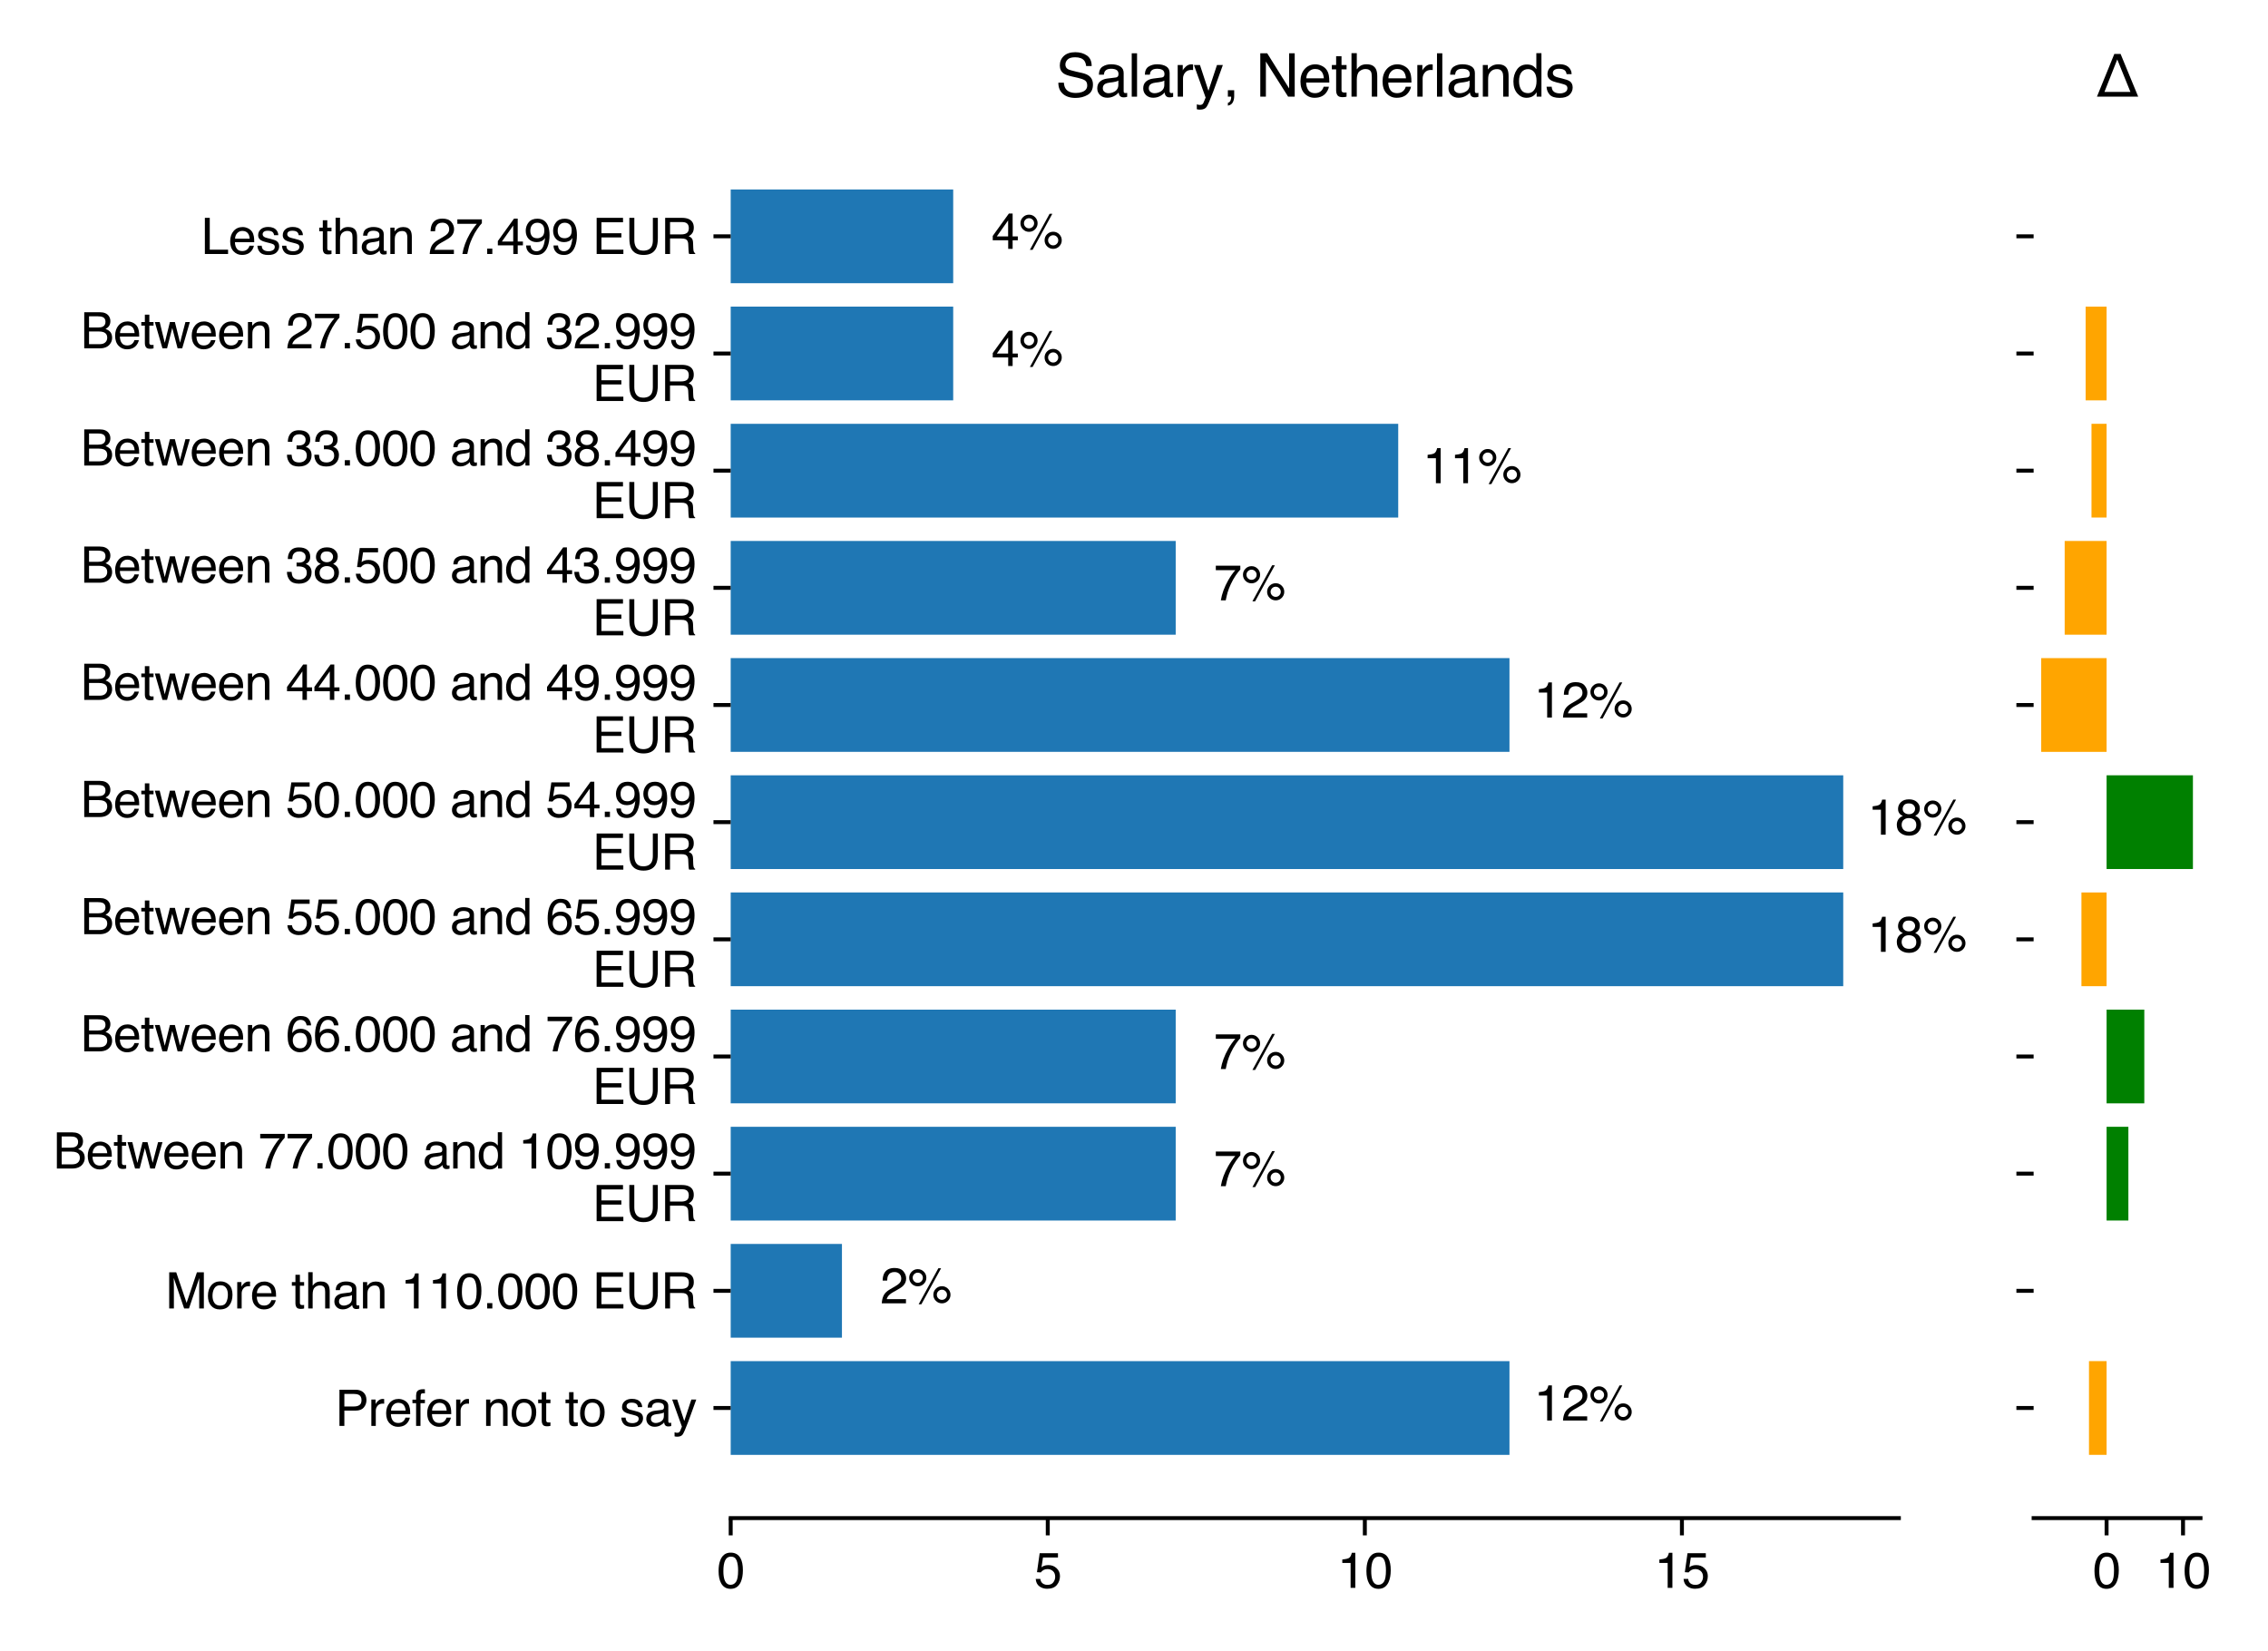 <?xml version="1.0" encoding="utf-8" standalone="no"?>
<!DOCTYPE svg PUBLIC "-//W3C//DTD SVG 1.1//EN"
  "http://www.w3.org/Graphics/SVG/1.1/DTD/svg11.dtd">
<svg xmlns:xlink="http://www.w3.org/1999/xlink" width="460.8pt" height="335.52pt" viewBox="0 0 460.8 335.52" xmlns="http://www.w3.org/2000/svg" version="1.1">
 <defs>
  <style type="text/css">*{stroke-linejoin: round; stroke-linecap: butt}</style>
 </defs>
 <g id="figure_1">
  <g id="patch_1">
   <path d="M 0 335.52 
L 460.8 335.52 
L 460.8 0 
L 0 0 
z
" style="fill: #ffffff"/>
  </g>
  <g id="axes_1">
   <g id="patch_2">
    <path d="M 148.458 308.462 
L 385.801 308.462 
L 385.801 25.642 
L 148.458 25.642 
z
" style="fill: #ffffff"/>
   </g>
   <g id="patch_3">
    <path d="M 148.458 295.607 
L 306.687 295.607 
L 306.687 276.562 
L 148.458 276.562 
z
" clip-path="url(#p38e2bfb3a6)" style="fill: #1f77b4"/>
   </g>
   <g id="patch_4">
    <path d="M 148.458 271.8 
L 171.062 271.8 
L 171.062 252.755 
L 148.458 252.755 
z
" clip-path="url(#p38e2bfb3a6)" style="fill: #1f77b4"/>
   </g>
   <g id="patch_5">
    <path d="M 148.458 247.994 
L 238.874 247.994 
L 238.874 228.949 
L 148.458 228.949 
z
" clip-path="url(#p38e2bfb3a6)" style="fill: #1f77b4"/>
   </g>
   <g id="patch_6">
    <path d="M 148.458 224.188 
L 238.874 224.188 
L 238.874 205.143 
L 148.458 205.143 
z
" clip-path="url(#p38e2bfb3a6)" style="fill: #1f77b4"/>
   </g>
   <g id="patch_7">
    <path d="M 148.458 200.381 
L 374.499 200.381 
L 374.499 181.336 
L 148.458 181.336 
z
" clip-path="url(#p38e2bfb3a6)" style="fill: #1f77b4"/>
   </g>
   <g id="patch_8">
    <path d="M 148.458 176.575 
L 374.499 176.575 
L 374.499 157.53 
L 148.458 157.53 
z
" clip-path="url(#p38e2bfb3a6)" style="fill: #1f77b4"/>
   </g>
   <g id="patch_9">
    <path d="M 148.458 152.769 
L 306.687 152.769 
L 306.687 133.723 
L 148.458 133.723 
z
" clip-path="url(#p38e2bfb3a6)" style="fill: #1f77b4"/>
   </g>
   <g id="patch_10">
    <path d="M 148.458 128.962 
L 238.874 128.962 
L 238.874 109.917 
L 148.458 109.917 
z
" clip-path="url(#p38e2bfb3a6)" style="fill: #1f77b4"/>
   </g>
   <g id="patch_11">
    <path d="M 148.458 105.156 
L 284.083 105.156 
L 284.083 86.111 
L 148.458 86.111 
z
" clip-path="url(#p38e2bfb3a6)" style="fill: #1f77b4"/>
   </g>
   <g id="patch_12">
    <path d="M 148.458 81.349 
L 193.666 81.349 
L 193.666 62.304 
L 148.458 62.304 
z
" clip-path="url(#p38e2bfb3a6)" style="fill: #1f77b4"/>
   </g>
   <g id="patch_13">
    <path d="M 148.458 57.543 
L 193.666 57.543 
L 193.666 38.498 
L 148.458 38.498 
z
" clip-path="url(#p38e2bfb3a6)" style="fill: #1f77b4"/>
   </g>
   <g id="matplotlib.axis_1">
    <g id="xtick_1">
     <g id="line2d_1">
      <defs>
       <path id="m4c99cd72f3" d="M 0 0 
L 0 3.5 
" style="stroke: #000000; stroke-width: 0.8"/>
      </defs>
      <g>
       <use xlink:href="#m4c99cd72f3" x="148.458" y="308.462" style="stroke: #000000; stroke-width: 0.8"/>
      </g>
     </g>
     <g id="text_1">
      <!-- 0 -->
      <g transform="translate(145.677 322.636)scale(0.1 -0.1)">
       <defs>
        <path id="Helvetica-30" d="M 1731 4475 
Q 2600 4475 2988 3759 
Q 3288 3206 3288 2244 
Q 3288 1331 3016 734 
Q 2622 -122 1728 -122 
Q 922 -122 528 578 
Q 200 1163 200 2147 
Q 200 2909 397 3456 
Q 766 4475 1731 4475 
z
M 1725 391 
Q 2163 391 2422 778 
Q 2681 1166 2681 2222 
Q 2681 2984 2493 3476 
Q 2306 3969 1766 3969 
Q 1269 3969 1039 3501 
Q 809 3034 809 2125 
Q 809 1441 956 1025 
Q 1181 391 1725 391 
z
" transform="scale(0.016)"/>
       </defs>
       <use xlink:href="#Helvetica-30"/>
      </g>
     </g>
    </g>
    <g id="xtick_2">
     <g id="line2d_2">
      <g>
       <use xlink:href="#m4c99cd72f3" x="212.88" y="308.462" style="stroke: #000000; stroke-width: 0.8"/>
      </g>
     </g>
     <g id="text_2">
      <!-- 5 -->
      <g transform="translate(210.099 322.636)scale(0.1 -0.1)">
       <defs>
        <path id="Helvetica-35" d="M 791 1141 
Q 847 659 1238 475 
Q 1438 381 1700 381 
Q 2200 381 2440 700 
Q 2681 1019 2681 1406 
Q 2681 1875 2395 2131 
Q 2109 2388 1709 2388 
Q 1419 2388 1211 2275 
Q 1003 2163 856 1963 
L 369 1991 
L 709 4400 
L 3034 4400 
L 3034 3856 
L 1131 3856 
L 941 2613 
Q 1097 2731 1238 2791 
Q 1488 2894 1816 2894 
Q 2431 2894 2859 2497 
Q 3288 2100 3288 1491 
Q 3288 856 2895 371 
Q 2503 -113 1644 -113 
Q 1097 -113 676 195 
Q 256 503 206 1141 
L 791 1141 
z
" transform="scale(0.016)"/>
       </defs>
       <use xlink:href="#Helvetica-35"/>
      </g>
     </g>
    </g>
    <g id="xtick_3">
     <g id="line2d_3">
      <g>
       <use xlink:href="#m4c99cd72f3" x="277.301" y="308.462" style="stroke: #000000; stroke-width: 0.8"/>
      </g>
     </g>
     <g id="text_3">
      <!-- 10 -->
      <g transform="translate(271.74 322.636)scale(0.1 -0.1)">
       <defs>
        <path id="Helvetica-31" d="M 613 3169 
L 613 3600 
Q 1222 3659 1462 3798 
Q 1703 3938 1822 4456 
L 2266 4456 
L 2266 0 
L 1666 0 
L 1666 3169 
L 613 3169 
z
" transform="scale(0.016)"/>
       </defs>
       <use xlink:href="#Helvetica-31"/>
       <use xlink:href="#Helvetica-30" x="55.615"/>
      </g>
     </g>
    </g>
    <g id="xtick_4">
     <g id="line2d_4">
      <g>
       <use xlink:href="#m4c99cd72f3" x="341.723" y="308.462" style="stroke: #000000; stroke-width: 0.8"/>
      </g>
     </g>
     <g id="text_4">
      <!-- 15 -->
      <g transform="translate(336.162 322.636)scale(0.1 -0.1)">
       <use xlink:href="#Helvetica-31"/>
       <use xlink:href="#Helvetica-35" x="55.615"/>
      </g>
     </g>
    </g>
   </g>
   <g id="matplotlib.axis_2">
    <g id="ytick_1">
     <g id="line2d_5">
      <defs>
       <path id="m8e343aef83" d="M 0 0 
L -3.5 0 
" style="stroke: #000000; stroke-width: 0.8"/>
      </defs>
      <g>
       <use xlink:href="#m8e343aef83" x="148.458" y="286.084" style="stroke: #000000; stroke-width: 0.8"/>
      </g>
     </g>
     <g id="text_5">
      <!-- Prefer not to say -->
      <g transform="translate(68.094 289.722)scale(0.1 -0.1)">
       <defs>
        <path id="Helvetica-50" d="M 547 4591 
L 2613 4591 
Q 3225 4591 3600 4245 
Q 3975 3900 3975 3275 
Q 3975 2738 3640 2339 
Q 3306 1941 2613 1941 
L 1169 1941 
L 1169 0 
L 547 0 
L 547 4591 
z
M 3347 3272 
Q 3347 3778 2972 3959 
Q 2766 4056 2406 4056 
L 1169 4056 
L 1169 2466 
L 2406 2466 
Q 2825 2466 3086 2644 
Q 3347 2822 3347 3272 
z
" transform="scale(0.016)"/>
        <path id="Helvetica-72" d="M 428 3347 
L 963 3347 
L 963 2769 
Q 1028 2938 1284 3180 
Q 1541 3422 1875 3422 
Q 1891 3422 1928 3419 
Q 1966 3416 2056 3406 
L 2056 2813 
Q 2006 2822 1964 2825 
Q 1922 2828 1872 2828 
Q 1447 2828 1219 2554 
Q 991 2281 991 1925 
L 991 0 
L 428 0 
L 428 3347 
z
" transform="scale(0.016)"/>
        <path id="Helvetica-65" d="M 1806 3422 
Q 2163 3422 2497 3255 
Q 2831 3088 3006 2822 
Q 3175 2569 3231 2231 
Q 3281 2000 3281 1494 
L 828 1494 
Q 844 984 1069 676 
Q 1294 369 1766 369 
Q 2206 369 2469 659 
Q 2619 828 2681 1050 
L 3234 1050 
Q 3213 866 3089 639 
Q 2966 413 2813 269 
Q 2556 19 2178 -69 
Q 1975 -119 1719 -119 
Q 1094 -119 659 336 
Q 225 791 225 1609 
Q 225 2416 662 2919 
Q 1100 3422 1806 3422 
z
M 2703 1941 
Q 2669 2306 2544 2525 
Q 2313 2931 1772 2931 
Q 1384 2931 1121 2651 
Q 859 2372 844 1941 
L 2703 1941 
z
M 1753 3428 
L 1753 3428 
z
" transform="scale(0.016)"/>
        <path id="Helvetica-66" d="M 553 3856 
Q 566 4206 675 4369 
Q 872 4656 1434 4656 
Q 1488 4656 1544 4653 
Q 1600 4650 1672 4644 
L 1672 4131 
Q 1584 4138 1545 4139 
Q 1506 4141 1472 4141 
Q 1216 4141 1166 4008 
Q 1116 3875 1116 3331 
L 1672 3331 
L 1672 2888 
L 1109 2888 
L 1109 0 
L 553 0 
L 553 2888 
L 88 2888 
L 88 3331 
L 553 3331 
L 553 3856 
z
" transform="scale(0.016)"/>
        <path id="Helvetica-20" transform="scale(0.016)"/>
        <path id="Helvetica-6e" d="M 413 3347 
L 947 3347 
L 947 2872 
Q 1184 3166 1450 3294 
Q 1716 3422 2041 3422 
Q 2753 3422 3003 2925 
Q 3141 2653 3141 2147 
L 3141 0 
L 2569 0 
L 2569 2109 
Q 2569 2416 2478 2603 
Q 2328 2916 1934 2916 
Q 1734 2916 1606 2875 
Q 1375 2806 1200 2600 
Q 1059 2434 1017 2257 
Q 975 2081 975 1753 
L 975 0 
L 413 0 
L 413 3347 
z
M 1734 3428 
L 1734 3428 
z
" transform="scale(0.016)"/>
        <path id="Helvetica-6f" d="M 1741 363 
Q 2300 363 2508 786 
Q 2716 1209 2716 1728 
Q 2716 2197 2566 2491 
Q 2328 2953 1747 2953 
Q 1231 2953 997 2559 
Q 763 2166 763 1609 
Q 763 1075 997 719 
Q 1231 363 1741 363 
z
M 1763 3444 
Q 2409 3444 2856 3012 
Q 3303 2581 3303 1744 
Q 3303 934 2909 406 
Q 2516 -122 1688 -122 
Q 997 -122 590 345 
Q 184 813 184 1600 
Q 184 2444 612 2944 
Q 1041 3444 1763 3444 
z
M 1744 3428 
L 1744 3428 
z
" transform="scale(0.016)"/>
        <path id="Helvetica-74" d="M 525 4281 
L 1094 4281 
L 1094 3347 
L 1628 3347 
L 1628 2888 
L 1094 2888 
L 1094 703 
Q 1094 528 1213 469 
Q 1278 434 1431 434 
Q 1472 434 1519 436 
Q 1566 438 1628 444 
L 1628 0 
Q 1531 -28 1426 -40 
Q 1322 -53 1200 -53 
Q 806 -53 665 148 
Q 525 350 525 672 
L 525 2888 
L 72 2888 
L 72 3347 
L 525 3347 
L 525 4281 
z
" transform="scale(0.016)"/>
        <path id="Helvetica-73" d="M 747 1050 
Q 772 769 888 619 
Q 1100 347 1625 347 
Q 1938 347 2175 483 
Q 2413 619 2413 903 
Q 2413 1119 2222 1231 
Q 2100 1300 1741 1391 
L 1294 1503 
Q 866 1609 663 1741 
Q 300 1969 300 2372 
Q 300 2847 642 3140 
Q 984 3434 1563 3434 
Q 2319 3434 2653 2991 
Q 2863 2709 2856 2384 
L 2325 2384 
Q 2309 2575 2191 2731 
Q 1997 2953 1519 2953 
Q 1200 2953 1036 2831 
Q 872 2709 872 2509 
Q 872 2291 1088 2159 
Q 1213 2081 1456 2022 
L 1828 1931 
Q 2434 1784 2641 1647 
Q 2969 1431 2969 969 
Q 2969 522 2630 197 
Q 2291 -128 1597 -128 
Q 850 -128 539 211 
Q 228 550 206 1050 
L 747 1050 
z
M 1578 3428 
L 1578 3428 
z
" transform="scale(0.016)"/>
        <path id="Helvetica-61" d="M 844 891 
Q 844 647 1022 506 
Q 1200 366 1444 366 
Q 1741 366 2019 503 
Q 2488 731 2488 1250 
L 2488 1703 
Q 2384 1638 2221 1594 
Q 2059 1550 1903 1531 
L 1563 1488 
Q 1256 1447 1103 1359 
Q 844 1213 844 891 
z
M 2206 2028 
Q 2400 2053 2466 2191 
Q 2503 2266 2503 2406 
Q 2503 2694 2298 2823 
Q 2094 2953 1713 2953 
Q 1272 2953 1088 2716 
Q 984 2584 953 2325 
L 428 2325 
Q 444 2944 830 3186 
Q 1216 3428 1725 3428 
Q 2316 3428 2684 3203 
Q 3050 2978 3050 2503 
L 3050 575 
Q 3050 488 3086 434 
Q 3122 381 3238 381 
Q 3275 381 3322 386 
Q 3369 391 3422 400 
L 3422 -16 
Q 3291 -53 3222 -62 
Q 3153 -72 3034 -72 
Q 2744 -72 2613 134 
Q 2544 244 2516 444 
Q 2344 219 2022 53 
Q 1700 -113 1313 -113 
Q 847 -113 551 170 
Q 256 453 256 878 
Q 256 1344 547 1600 
Q 838 1856 1309 1916 
L 2206 2028 
z
M 1741 3428 
L 1741 3428 
z
" transform="scale(0.016)"/>
        <path id="Helvetica-79" d="M 2503 3347 
L 3125 3347 
Q 3006 3025 2597 1878 
Q 2291 1016 2084 472 
Q 1597 -809 1397 -1090 
Q 1197 -1372 709 -1372 
Q 591 -1372 527 -1362 
Q 463 -1353 369 -1328 
L 369 -816 
Q 516 -856 581 -865 
Q 647 -875 697 -875 
Q 853 -875 926 -823 
Q 1000 -772 1050 -697 
Q 1066 -672 1162 -440 
Q 1259 -209 1303 -97 
L 66 3347 
L 703 3347 
L 1600 622 
L 2503 3347 
z
M 1597 3428 
L 1597 3428 
z
" transform="scale(0.016)"/>
       </defs>
       <use xlink:href="#Helvetica-50"/>
       <use xlink:href="#Helvetica-72" x="66.699"/>
       <use xlink:href="#Helvetica-65" x="100"/>
       <use xlink:href="#Helvetica-66" x="155.615"/>
       <use xlink:href="#Helvetica-65" x="183.398"/>
       <use xlink:href="#Helvetica-72" x="239.014"/>
       <use xlink:href="#Helvetica-20" x="272.314"/>
       <use xlink:href="#Helvetica-6e" x="300.098"/>
       <use xlink:href="#Helvetica-6f" x="355.713"/>
       <use xlink:href="#Helvetica-74" x="411.328"/>
       <use xlink:href="#Helvetica-20" x="439.111"/>
       <use xlink:href="#Helvetica-74" x="466.895"/>
       <use xlink:href="#Helvetica-6f" x="494.678"/>
       <use xlink:href="#Helvetica-20" x="550.293"/>
       <use xlink:href="#Helvetica-73" x="578.076"/>
       <use xlink:href="#Helvetica-61" x="628.076"/>
       <use xlink:href="#Helvetica-79" x="683.691"/>
      </g>
     </g>
    </g>
    <g id="ytick_2">
     <g id="line2d_6">
      <g>
       <use xlink:href="#m8e343aef83" x="148.458" y="262.278" style="stroke: #000000; stroke-width: 0.8"/>
      </g>
     </g>
     <g id="text_6">
      <!-- More than 110.000 EUR -->
      <g transform="translate(33.623 265.865)scale(0.1 -0.1)">
       <defs>
        <path id="Helvetica-4d" d="M 472 4591 
L 1363 4591 
L 2681 709 
L 3991 4591 
L 4872 4591 
L 4872 0 
L 4281 0 
L 4281 2709 
Q 4281 2850 4287 3175 
Q 4294 3500 4294 3872 
L 2984 0 
L 2369 0 
L 1050 3872 
L 1050 3731 
Q 1050 3563 1058 3217 
Q 1066 2872 1066 2709 
L 1066 0 
L 472 0 
L 472 4591 
z
" transform="scale(0.016)"/>
        <path id="Helvetica-68" d="M 413 4606 
L 975 4606 
L 975 2894 
Q 1175 3147 1334 3250 
Q 1606 3428 2013 3428 
Q 2741 3428 3000 2919 
Q 3141 2641 3141 2147 
L 3141 0 
L 2563 0 
L 2563 2109 
Q 2563 2478 2469 2650 
Q 2316 2925 1894 2925 
Q 1544 2925 1259 2684 
Q 975 2444 975 1775 
L 975 0 
L 413 0 
L 413 4606 
z
" transform="scale(0.016)"/>
        <path id="Helvetica-2e" d="M 547 681 
L 1200 681 
L 1200 0 
L 547 0 
L 547 681 
z
" transform="scale(0.016)"/>
        <path id="Helvetica-45" d="M 547 4591 
L 3894 4591 
L 3894 4028 
L 1153 4028 
L 1153 2634 
L 3688 2634 
L 3688 2103 
L 1153 2103 
L 1153 547 
L 3941 547 
L 3941 0 
L 547 0 
L 547 4591 
z
M 2244 4591 
L 2244 4591 
z
" transform="scale(0.016)"/>
        <path id="Helvetica-55" d="M 1163 4591 
L 1163 1753 
Q 1163 1253 1350 922 
Q 1628 422 2288 422 
Q 3078 422 3363 963 
Q 3516 1256 3516 1753 
L 3516 4591 
L 4147 4591 
L 4147 2013 
Q 4147 1166 3919 709 
Q 3500 -122 2338 -122 
Q 1175 -122 759 709 
Q 531 1166 531 2013 
L 531 4591 
L 1163 4591 
z
M 2341 4591 
L 2341 4591 
z
" transform="scale(0.016)"/>
        <path id="Helvetica-52" d="M 2622 2488 
Q 3059 2488 3314 2663 
Q 3569 2838 3569 3294 
Q 3569 3784 3213 3963 
Q 3022 4056 2703 4056 
L 1184 4056 
L 1184 2488 
L 2622 2488 
z
M 563 4591 
L 2688 4591 
Q 3213 4591 3553 4438 
Q 4200 4144 4200 3353 
Q 4200 2941 4029 2678 
Q 3859 2416 3553 2256 
Q 3822 2147 3958 1969 
Q 4094 1791 4109 1391 
L 4131 775 
Q 4141 513 4175 384 
Q 4231 166 4375 103 
L 4375 0 
L 3613 0 
Q 3581 59 3562 153 
Q 3544 247 3531 516 
L 3494 1281 
Q 3472 1731 3159 1884 
Q 2981 1969 2600 1969 
L 1184 1969 
L 1184 0 
L 563 0 
L 563 4591 
z
" transform="scale(0.016)"/>
       </defs>
       <use xlink:href="#Helvetica-4d"/>
       <use xlink:href="#Helvetica-6f" x="83.301"/>
       <use xlink:href="#Helvetica-72" x="138.916"/>
       <use xlink:href="#Helvetica-65" x="172.217"/>
       <use xlink:href="#Helvetica-20" x="227.832"/>
       <use xlink:href="#Helvetica-74" x="255.615"/>
       <use xlink:href="#Helvetica-68" x="283.398"/>
       <use xlink:href="#Helvetica-61" x="339.014"/>
       <use xlink:href="#Helvetica-6e" x="394.629"/>
       <use xlink:href="#Helvetica-20" x="450.244"/>
       <use xlink:href="#Helvetica-31" x="478.027"/>
       <use xlink:href="#Helvetica-31" x="533.643"/>
       <use xlink:href="#Helvetica-30" x="589.258"/>
       <use xlink:href="#Helvetica-2e" x="644.873"/>
       <use xlink:href="#Helvetica-30" x="672.656"/>
       <use xlink:href="#Helvetica-30" x="728.271"/>
       <use xlink:href="#Helvetica-30" x="783.887"/>
       <use xlink:href="#Helvetica-20" x="839.502"/>
       <use xlink:href="#Helvetica-45" x="867.285"/>
       <use xlink:href="#Helvetica-55" x="933.984"/>
       <use xlink:href="#Helvetica-52" x="1006.201"/>
      </g>
     </g>
    </g>
    <g id="ytick_3">
     <g id="line2d_7">
      <g>
       <use xlink:href="#m8e343aef83" x="148.458" y="238.471" style="stroke: #000000; stroke-width: 0.8"/>
      </g>
     </g>
     <g id="text_7">
      <!-- Between 77.000 and 109.999 -->
      <g transform="translate(10.8 237.429)scale(0.1 -0.1)">
       <defs>
        <path id="Helvetica-42" d="M 2213 2650 
Q 2606 2650 2825 2759 
Q 3169 2931 3169 3378 
Q 3169 3828 2803 3984 
Q 2597 4072 2191 4072 
L 1081 4072 
L 1081 2650 
L 2213 2650 
z
M 2422 531 
Q 2994 531 3238 863 
Q 3391 1072 3391 1369 
Q 3391 1869 2944 2050 
Q 2706 2147 2316 2147 
L 1081 2147 
L 1081 531 
L 2422 531 
z
M 472 4591 
L 2444 4591 
Q 3250 4591 3591 4109 
Q 3791 3825 3791 3453 
Q 3791 3019 3544 2741 
Q 3416 2594 3175 2472 
Q 3528 2338 3703 2169 
Q 4013 1869 4013 1341 
Q 4013 897 3734 538 
Q 3319 0 2413 0 
L 472 0 
L 472 4591 
z
" transform="scale(0.016)"/>
        <path id="Helvetica-77" d="M 672 3347 
L 1316 709 
L 1969 3347 
L 2600 3347 
L 3256 725 
L 3941 3347 
L 4503 3347 
L 3531 0 
L 2947 0 
L 2266 2591 
L 1606 0 
L 1022 0 
L 56 3347 
L 672 3347 
z
" transform="scale(0.016)"/>
        <path id="Helvetica-37" d="M 3347 4400 
L 3347 3909 
Q 3131 3700 2773 3181 
Q 2416 2663 2141 2063 
Q 1869 1478 1728 997 
Q 1638 688 1494 0 
L 872 0 
Q 1084 1281 1809 2550 
Q 2238 3294 2709 3834 
L 234 3834 
L 234 4400 
L 3347 4400 
z
" transform="scale(0.016)"/>
        <path id="Helvetica-64" d="M 769 1634 
Q 769 1097 997 734 
Q 1225 372 1728 372 
Q 2119 372 2370 708 
Q 2622 1044 2622 1672 
Q 2622 2306 2362 2611 
Q 2103 2916 1722 2916 
Q 1297 2916 1033 2591 
Q 769 2266 769 1634 
z
M 1616 3406 
Q 2000 3406 2259 3244 
Q 2409 3150 2600 2916 
L 2600 4606 
L 3141 4606 
L 3141 0 
L 2634 0 
L 2634 466 
Q 2438 156 2169 18 
Q 1900 -119 1553 -119 
Q 994 -119 584 351 
Q 175 822 175 1603 
Q 175 2334 548 2870 
Q 922 3406 1616 3406 
z
" transform="scale(0.016)"/>
        <path id="Helvetica-39" d="M 850 1081 
Q 875 616 1209 438 
Q 1381 344 1597 344 
Q 2000 344 2284 680 
Q 2569 1016 2688 2044 
Q 2500 1747 2223 1626 
Q 1947 1506 1628 1506 
Q 981 1506 604 1909 
Q 228 2313 228 2947 
Q 228 3556 600 4018 
Q 972 4481 1697 4481 
Q 2675 4481 3047 3600 
Q 3253 3116 3253 2388 
Q 3253 1566 3006 931 
Q 2597 -125 1619 -125 
Q 963 -125 622 219 
Q 281 563 281 1081 
L 850 1081 
z
M 1703 2000 
Q 2038 2000 2314 2220 
Q 2591 2441 2591 2991 
Q 2591 3484 2342 3726 
Q 2094 3969 1709 3969 
Q 1297 3969 1055 3692 
Q 813 3416 813 2953 
Q 813 2516 1025 2258 
Q 1238 2000 1703 2000 
z
" transform="scale(0.016)"/>
       </defs>
       <use xlink:href="#Helvetica-42"/>
       <use xlink:href="#Helvetica-65" x="66.699"/>
       <use xlink:href="#Helvetica-74" x="122.314"/>
       <use xlink:href="#Helvetica-77" x="150.098"/>
       <use xlink:href="#Helvetica-65" x="222.314"/>
       <use xlink:href="#Helvetica-65" x="277.93"/>
       <use xlink:href="#Helvetica-6e" x="333.545"/>
       <use xlink:href="#Helvetica-20" x="389.16"/>
       <use xlink:href="#Helvetica-37" x="416.943"/>
       <use xlink:href="#Helvetica-37" x="472.559"/>
       <use xlink:href="#Helvetica-2e" x="528.174"/>
       <use xlink:href="#Helvetica-30" x="555.957"/>
       <use xlink:href="#Helvetica-30" x="611.572"/>
       <use xlink:href="#Helvetica-30" x="667.188"/>
       <use xlink:href="#Helvetica-20" x="722.803"/>
       <use xlink:href="#Helvetica-61" x="750.586"/>
       <use xlink:href="#Helvetica-6e" x="806.201"/>
       <use xlink:href="#Helvetica-64" x="861.816"/>
       <use xlink:href="#Helvetica-20" x="917.432"/>
       <use xlink:href="#Helvetica-31" x="945.215"/>
       <use xlink:href="#Helvetica-30" x="1000.83"/>
       <use xlink:href="#Helvetica-39" x="1056.445"/>
       <use xlink:href="#Helvetica-2e" x="1112.061"/>
       <use xlink:href="#Helvetica-39" x="1139.844"/>
       <use xlink:href="#Helvetica-39" x="1195.459"/>
       <use xlink:href="#Helvetica-39" x="1251.074"/>
      </g>
      <!-- EUR -->
      <g transform="translate(120.344 248.122)scale(0.1 -0.1)">
       <use xlink:href="#Helvetica-45"/>
       <use xlink:href="#Helvetica-55" x="66.699"/>
       <use xlink:href="#Helvetica-52" x="138.916"/>
      </g>
     </g>
    </g>
    <g id="ytick_4">
     <g id="line2d_8">
      <g>
       <use xlink:href="#m8e343aef83" x="148.458" y="214.665" style="stroke: #000000; stroke-width: 0.8"/>
      </g>
     </g>
     <g id="text_8">
      <!-- Between 66.000 and 76.999 -->
      <g transform="translate(16.361 213.623)scale(0.1 -0.1)">
       <defs>
        <path id="Helvetica-36" d="M 1872 4494 
Q 2622 4494 2917 4105 
Q 3213 3716 3213 3303 
L 2656 3303 
Q 2606 3569 2497 3719 
Q 2294 4000 1881 4000 
Q 1409 4000 1131 3564 
Q 853 3128 822 2316 
Q 1016 2600 1309 2741 
Q 1578 2866 1909 2866 
Q 2472 2866 2890 2506 
Q 3309 2147 3309 1434 
Q 3309 825 2912 354 
Q 2516 -116 1781 -116 
Q 1153 -116 697 361 
Q 241 838 241 1966 
Q 241 2800 444 3381 
Q 834 4494 1872 4494 
z
M 1831 384 
Q 2275 384 2495 682 
Q 2716 981 2716 1388 
Q 2716 1731 2519 2042 
Q 2322 2353 1803 2353 
Q 1441 2353 1167 2112 
Q 894 1872 894 1388 
Q 894 963 1142 673 
Q 1391 384 1831 384 
z
" transform="scale(0.016)"/>
       </defs>
       <use xlink:href="#Helvetica-42"/>
       <use xlink:href="#Helvetica-65" x="66.699"/>
       <use xlink:href="#Helvetica-74" x="122.314"/>
       <use xlink:href="#Helvetica-77" x="150.098"/>
       <use xlink:href="#Helvetica-65" x="222.314"/>
       <use xlink:href="#Helvetica-65" x="277.93"/>
       <use xlink:href="#Helvetica-6e" x="333.545"/>
       <use xlink:href="#Helvetica-20" x="389.16"/>
       <use xlink:href="#Helvetica-36" x="416.943"/>
       <use xlink:href="#Helvetica-36" x="472.559"/>
       <use xlink:href="#Helvetica-2e" x="528.174"/>
       <use xlink:href="#Helvetica-30" x="555.957"/>
       <use xlink:href="#Helvetica-30" x="611.572"/>
       <use xlink:href="#Helvetica-30" x="667.188"/>
       <use xlink:href="#Helvetica-20" x="722.803"/>
       <use xlink:href="#Helvetica-61" x="750.586"/>
       <use xlink:href="#Helvetica-6e" x="806.201"/>
       <use xlink:href="#Helvetica-64" x="861.816"/>
       <use xlink:href="#Helvetica-20" x="917.432"/>
       <use xlink:href="#Helvetica-37" x="945.215"/>
       <use xlink:href="#Helvetica-36" x="1000.83"/>
       <use xlink:href="#Helvetica-2e" x="1056.445"/>
       <use xlink:href="#Helvetica-39" x="1084.229"/>
       <use xlink:href="#Helvetica-39" x="1139.844"/>
       <use xlink:href="#Helvetica-39" x="1195.459"/>
      </g>
      <!-- EUR -->
      <g transform="translate(120.344 224.315)scale(0.1 -0.1)">
       <use xlink:href="#Helvetica-45"/>
       <use xlink:href="#Helvetica-55" x="66.699"/>
       <use xlink:href="#Helvetica-52" x="138.916"/>
      </g>
     </g>
    </g>
    <g id="ytick_5">
     <g id="line2d_9">
      <g>
       <use xlink:href="#m8e343aef83" x="148.458" y="190.859" style="stroke: #000000; stroke-width: 0.8"/>
      </g>
     </g>
     <g id="text_9">
      <!-- Between 55.000 and 65.999 -->
      <g transform="translate(16.361 189.817)scale(0.1 -0.1)">
       <use xlink:href="#Helvetica-42"/>
       <use xlink:href="#Helvetica-65" x="66.699"/>
       <use xlink:href="#Helvetica-74" x="122.314"/>
       <use xlink:href="#Helvetica-77" x="150.098"/>
       <use xlink:href="#Helvetica-65" x="222.314"/>
       <use xlink:href="#Helvetica-65" x="277.93"/>
       <use xlink:href="#Helvetica-6e" x="333.545"/>
       <use xlink:href="#Helvetica-20" x="389.16"/>
       <use xlink:href="#Helvetica-35" x="416.943"/>
       <use xlink:href="#Helvetica-35" x="472.559"/>
       <use xlink:href="#Helvetica-2e" x="528.174"/>
       <use xlink:href="#Helvetica-30" x="555.957"/>
       <use xlink:href="#Helvetica-30" x="611.572"/>
       <use xlink:href="#Helvetica-30" x="667.188"/>
       <use xlink:href="#Helvetica-20" x="722.803"/>
       <use xlink:href="#Helvetica-61" x="750.586"/>
       <use xlink:href="#Helvetica-6e" x="806.201"/>
       <use xlink:href="#Helvetica-64" x="861.816"/>
       <use xlink:href="#Helvetica-20" x="917.432"/>
       <use xlink:href="#Helvetica-36" x="945.215"/>
       <use xlink:href="#Helvetica-35" x="1000.83"/>
       <use xlink:href="#Helvetica-2e" x="1056.445"/>
       <use xlink:href="#Helvetica-39" x="1084.229"/>
       <use xlink:href="#Helvetica-39" x="1139.844"/>
       <use xlink:href="#Helvetica-39" x="1195.459"/>
      </g>
      <!-- EUR -->
      <g transform="translate(120.344 200.509)scale(0.1 -0.1)">
       <use xlink:href="#Helvetica-45"/>
       <use xlink:href="#Helvetica-55" x="66.699"/>
       <use xlink:href="#Helvetica-52" x="138.916"/>
      </g>
     </g>
    </g>
    <g id="ytick_6">
     <g id="line2d_10">
      <g>
       <use xlink:href="#m8e343aef83" x="148.458" y="167.052" style="stroke: #000000; stroke-width: 0.8"/>
      </g>
     </g>
     <g id="text_10">
      <!-- Between 50.000 and 54.999 -->
      <g transform="translate(16.361 166.01)scale(0.1 -0.1)">
       <defs>
        <path id="Helvetica-34" d="M 2116 1584 
L 2116 3613 
L 681 1584 
L 2116 1584 
z
M 2125 0 
L 2125 1094 
L 163 1094 
L 163 1644 
L 2213 4488 
L 2688 4488 
L 2688 1584 
L 3347 1584 
L 3347 1094 
L 2688 1094 
L 2688 0 
L 2125 0 
z
" transform="scale(0.016)"/>
       </defs>
       <use xlink:href="#Helvetica-42"/>
       <use xlink:href="#Helvetica-65" x="66.699"/>
       <use xlink:href="#Helvetica-74" x="122.314"/>
       <use xlink:href="#Helvetica-77" x="150.098"/>
       <use xlink:href="#Helvetica-65" x="222.314"/>
       <use xlink:href="#Helvetica-65" x="277.93"/>
       <use xlink:href="#Helvetica-6e" x="333.545"/>
       <use xlink:href="#Helvetica-20" x="389.16"/>
       <use xlink:href="#Helvetica-35" x="416.943"/>
       <use xlink:href="#Helvetica-30" x="472.559"/>
       <use xlink:href="#Helvetica-2e" x="528.174"/>
       <use xlink:href="#Helvetica-30" x="555.957"/>
       <use xlink:href="#Helvetica-30" x="611.572"/>
       <use xlink:href="#Helvetica-30" x="667.188"/>
       <use xlink:href="#Helvetica-20" x="722.803"/>
       <use xlink:href="#Helvetica-61" x="750.586"/>
       <use xlink:href="#Helvetica-6e" x="806.201"/>
       <use xlink:href="#Helvetica-64" x="861.816"/>
       <use xlink:href="#Helvetica-20" x="917.432"/>
       <use xlink:href="#Helvetica-35" x="945.215"/>
       <use xlink:href="#Helvetica-34" x="1000.83"/>
       <use xlink:href="#Helvetica-2e" x="1056.445"/>
       <use xlink:href="#Helvetica-39" x="1084.229"/>
       <use xlink:href="#Helvetica-39" x="1139.844"/>
       <use xlink:href="#Helvetica-39" x="1195.459"/>
      </g>
      <!-- EUR -->
      <g transform="translate(120.344 176.703)scale(0.1 -0.1)">
       <use xlink:href="#Helvetica-45"/>
       <use xlink:href="#Helvetica-55" x="66.699"/>
       <use xlink:href="#Helvetica-52" x="138.916"/>
      </g>
     </g>
    </g>
    <g id="ytick_7">
     <g id="line2d_11">
      <g>
       <use xlink:href="#m8e343aef83" x="148.458" y="143.246" style="stroke: #000000; stroke-width: 0.8"/>
      </g>
     </g>
     <g id="text_11">
      <!-- Between 44.000 and 49.999 -->
      <g transform="translate(16.361 142.204)scale(0.1 -0.1)">
       <use xlink:href="#Helvetica-42"/>
       <use xlink:href="#Helvetica-65" x="66.699"/>
       <use xlink:href="#Helvetica-74" x="122.314"/>
       <use xlink:href="#Helvetica-77" x="150.098"/>
       <use xlink:href="#Helvetica-65" x="222.314"/>
       <use xlink:href="#Helvetica-65" x="277.93"/>
       <use xlink:href="#Helvetica-6e" x="333.545"/>
       <use xlink:href="#Helvetica-20" x="389.16"/>
       <use xlink:href="#Helvetica-34" x="416.943"/>
       <use xlink:href="#Helvetica-34" x="472.559"/>
       <use xlink:href="#Helvetica-2e" x="528.174"/>
       <use xlink:href="#Helvetica-30" x="555.957"/>
       <use xlink:href="#Helvetica-30" x="611.572"/>
       <use xlink:href="#Helvetica-30" x="667.188"/>
       <use xlink:href="#Helvetica-20" x="722.803"/>
       <use xlink:href="#Helvetica-61" x="750.586"/>
       <use xlink:href="#Helvetica-6e" x="806.201"/>
       <use xlink:href="#Helvetica-64" x="861.816"/>
       <use xlink:href="#Helvetica-20" x="917.432"/>
       <use xlink:href="#Helvetica-34" x="945.215"/>
       <use xlink:href="#Helvetica-39" x="1000.83"/>
       <use xlink:href="#Helvetica-2e" x="1056.445"/>
       <use xlink:href="#Helvetica-39" x="1084.229"/>
       <use xlink:href="#Helvetica-39" x="1139.844"/>
       <use xlink:href="#Helvetica-39" x="1195.459"/>
      </g>
      <!-- EUR -->
      <g transform="translate(120.344 152.896)scale(0.1 -0.1)">
       <use xlink:href="#Helvetica-45"/>
       <use xlink:href="#Helvetica-55" x="66.699"/>
       <use xlink:href="#Helvetica-52" x="138.916"/>
      </g>
     </g>
    </g>
    <g id="ytick_8">
     <g id="line2d_12">
      <g>
       <use xlink:href="#m8e343aef83" x="148.458" y="119.44" style="stroke: #000000; stroke-width: 0.8"/>
      </g>
     </g>
     <g id="text_12">
      <!-- Between 38.500 and 43.999 -->
      <g transform="translate(16.361 118.397)scale(0.1 -0.1)">
       <defs>
        <path id="Helvetica-33" d="M 1663 -122 
Q 869 -122 511 314 
Q 153 750 153 1375 
L 741 1375 
Q 778 941 903 744 
Q 1122 391 1694 391 
Q 2138 391 2406 628 
Q 2675 866 2675 1241 
Q 2675 1703 2392 1887 
Q 2109 2072 1606 2072 
Q 1550 2072 1492 2070 
Q 1434 2069 1375 2066 
L 1375 2563 
Q 1463 2553 1522 2550 
Q 1581 2547 1650 2547 
Q 1966 2547 2169 2647 
Q 2525 2822 2525 3272 
Q 2525 3606 2287 3787 
Q 2050 3969 1734 3969 
Q 1172 3969 956 3594 
Q 838 3388 822 3006 
L 266 3006 
Q 266 3506 466 3856 
Q 809 4481 1675 4481 
Q 2359 4481 2734 4176 
Q 3109 3872 3109 3294 
Q 3109 2881 2888 2625 
Q 2750 2466 2531 2375 
Q 2884 2278 3082 2001 
Q 3281 1725 3281 1325 
Q 3281 684 2859 281 
Q 2438 -122 1663 -122 
z
" transform="scale(0.016)"/>
        <path id="Helvetica-38" d="M 1741 2600 
Q 2113 2600 2322 2808 
Q 2531 3016 2531 3303 
Q 2531 3553 2331 3762 
Q 2131 3972 1722 3972 
Q 1316 3972 1134 3762 
Q 953 3553 953 3272 
Q 953 2956 1187 2778 
Q 1422 2600 1741 2600 
z
M 1775 384 
Q 2166 384 2423 595 
Q 2681 806 2681 1225 
Q 2681 1659 2415 1884 
Q 2150 2109 1734 2109 
Q 1331 2109 1076 1879 
Q 822 1650 822 1244 
Q 822 894 1055 639 
Q 1288 384 1775 384 
z
M 975 2384 
Q 741 2484 609 2619 
Q 363 2869 363 3269 
Q 363 3769 725 4128 
Q 1088 4488 1753 4488 
Q 2397 4488 2762 4148 
Q 3128 3809 3128 3356 
Q 3128 2938 2916 2678 
Q 2797 2531 2547 2391 
Q 2825 2263 2984 2097 
Q 3281 1784 3281 1284 
Q 3281 694 2884 283 
Q 2488 -128 1763 -128 
Q 1109 -128 657 226 
Q 206 581 206 1256 
Q 206 1653 400 1942 
Q 594 2231 975 2384 
z
" transform="scale(0.016)"/>
       </defs>
       <use xlink:href="#Helvetica-42"/>
       <use xlink:href="#Helvetica-65" x="66.699"/>
       <use xlink:href="#Helvetica-74" x="122.314"/>
       <use xlink:href="#Helvetica-77" x="150.098"/>
       <use xlink:href="#Helvetica-65" x="222.314"/>
       <use xlink:href="#Helvetica-65" x="277.93"/>
       <use xlink:href="#Helvetica-6e" x="333.545"/>
       <use xlink:href="#Helvetica-20" x="389.16"/>
       <use xlink:href="#Helvetica-33" x="416.943"/>
       <use xlink:href="#Helvetica-38" x="472.559"/>
       <use xlink:href="#Helvetica-2e" x="528.174"/>
       <use xlink:href="#Helvetica-35" x="555.957"/>
       <use xlink:href="#Helvetica-30" x="611.572"/>
       <use xlink:href="#Helvetica-30" x="667.188"/>
       <use xlink:href="#Helvetica-20" x="722.803"/>
       <use xlink:href="#Helvetica-61" x="750.586"/>
       <use xlink:href="#Helvetica-6e" x="806.201"/>
       <use xlink:href="#Helvetica-64" x="861.816"/>
       <use xlink:href="#Helvetica-20" x="917.432"/>
       <use xlink:href="#Helvetica-34" x="945.215"/>
       <use xlink:href="#Helvetica-33" x="1000.83"/>
       <use xlink:href="#Helvetica-2e" x="1056.445"/>
       <use xlink:href="#Helvetica-39" x="1084.229"/>
       <use xlink:href="#Helvetica-39" x="1139.844"/>
       <use xlink:href="#Helvetica-39" x="1195.459"/>
      </g>
      <!-- EUR -->
      <g transform="translate(120.344 129.09)scale(0.1 -0.1)">
       <use xlink:href="#Helvetica-45"/>
       <use xlink:href="#Helvetica-55" x="66.699"/>
       <use xlink:href="#Helvetica-52" x="138.916"/>
      </g>
     </g>
    </g>
    <g id="ytick_9">
     <g id="line2d_13">
      <g>
       <use xlink:href="#m8e343aef83" x="148.458" y="95.633" style="stroke: #000000; stroke-width: 0.8"/>
      </g>
     </g>
     <g id="text_13">
      <!-- Between 33.000 and 38.499 -->
      <g transform="translate(16.361 94.591)scale(0.1 -0.1)">
       <use xlink:href="#Helvetica-42"/>
       <use xlink:href="#Helvetica-65" x="66.699"/>
       <use xlink:href="#Helvetica-74" x="122.314"/>
       <use xlink:href="#Helvetica-77" x="150.098"/>
       <use xlink:href="#Helvetica-65" x="222.314"/>
       <use xlink:href="#Helvetica-65" x="277.93"/>
       <use xlink:href="#Helvetica-6e" x="333.545"/>
       <use xlink:href="#Helvetica-20" x="389.16"/>
       <use xlink:href="#Helvetica-33" x="416.943"/>
       <use xlink:href="#Helvetica-33" x="472.559"/>
       <use xlink:href="#Helvetica-2e" x="528.174"/>
       <use xlink:href="#Helvetica-30" x="555.957"/>
       <use xlink:href="#Helvetica-30" x="611.572"/>
       <use xlink:href="#Helvetica-30" x="667.188"/>
       <use xlink:href="#Helvetica-20" x="722.803"/>
       <use xlink:href="#Helvetica-61" x="750.586"/>
       <use xlink:href="#Helvetica-6e" x="806.201"/>
       <use xlink:href="#Helvetica-64" x="861.816"/>
       <use xlink:href="#Helvetica-20" x="917.432"/>
       <use xlink:href="#Helvetica-33" x="945.215"/>
       <use xlink:href="#Helvetica-38" x="1000.83"/>
       <use xlink:href="#Helvetica-2e" x="1056.445"/>
       <use xlink:href="#Helvetica-34" x="1084.229"/>
       <use xlink:href="#Helvetica-39" x="1139.844"/>
       <use xlink:href="#Helvetica-39" x="1195.459"/>
      </g>
      <!-- EUR -->
      <g transform="translate(120.344 105.284)scale(0.1 -0.1)">
       <use xlink:href="#Helvetica-45"/>
       <use xlink:href="#Helvetica-55" x="66.699"/>
       <use xlink:href="#Helvetica-52" x="138.916"/>
      </g>
     </g>
    </g>
    <g id="ytick_10">
     <g id="line2d_14">
      <g>
       <use xlink:href="#m8e343aef83" x="148.458" y="71.827" style="stroke: #000000; stroke-width: 0.8"/>
      </g>
     </g>
     <g id="text_14">
      <!-- Between 27.500 and 32.999 -->
      <g transform="translate(16.361 70.785)scale(0.1 -0.1)">
       <defs>
        <path id="Helvetica-32" d="M 200 0 
Q 231 578 439 1006 
Q 647 1434 1250 1784 
L 1850 2131 
Q 2253 2366 2416 2531 
Q 2672 2791 2672 3125 
Q 2672 3516 2437 3745 
Q 2203 3975 1813 3975 
Q 1234 3975 1013 3538 
Q 894 3303 881 2888 
L 309 2888 
Q 319 3472 525 3841 
Q 891 4491 1816 4491 
Q 2584 4491 2939 4075 
Q 3294 3659 3294 3150 
Q 3294 2613 2916 2231 
Q 2697 2009 2131 1694 
L 1703 1456 
Q 1397 1288 1222 1134 
Q 909 863 828 531 
L 3272 531 
L 3272 0 
L 200 0 
z
" transform="scale(0.016)"/>
       </defs>
       <use xlink:href="#Helvetica-42"/>
       <use xlink:href="#Helvetica-65" x="66.699"/>
       <use xlink:href="#Helvetica-74" x="122.314"/>
       <use xlink:href="#Helvetica-77" x="150.098"/>
       <use xlink:href="#Helvetica-65" x="222.314"/>
       <use xlink:href="#Helvetica-65" x="277.93"/>
       <use xlink:href="#Helvetica-6e" x="333.545"/>
       <use xlink:href="#Helvetica-20" x="389.16"/>
       <use xlink:href="#Helvetica-32" x="416.943"/>
       <use xlink:href="#Helvetica-37" x="472.559"/>
       <use xlink:href="#Helvetica-2e" x="528.174"/>
       <use xlink:href="#Helvetica-35" x="555.957"/>
       <use xlink:href="#Helvetica-30" x="611.572"/>
       <use xlink:href="#Helvetica-30" x="667.188"/>
       <use xlink:href="#Helvetica-20" x="722.803"/>
       <use xlink:href="#Helvetica-61" x="750.586"/>
       <use xlink:href="#Helvetica-6e" x="806.201"/>
       <use xlink:href="#Helvetica-64" x="861.816"/>
       <use xlink:href="#Helvetica-20" x="917.432"/>
       <use xlink:href="#Helvetica-33" x="945.215"/>
       <use xlink:href="#Helvetica-32" x="1000.83"/>
       <use xlink:href="#Helvetica-2e" x="1056.445"/>
       <use xlink:href="#Helvetica-39" x="1084.229"/>
       <use xlink:href="#Helvetica-39" x="1139.844"/>
       <use xlink:href="#Helvetica-39" x="1195.459"/>
      </g>
      <!-- EUR -->
      <g transform="translate(120.344 81.477)scale(0.1 -0.1)">
       <use xlink:href="#Helvetica-45"/>
       <use xlink:href="#Helvetica-55" x="66.699"/>
       <use xlink:href="#Helvetica-52" x="138.916"/>
      </g>
     </g>
    </g>
    <g id="ytick_11">
     <g id="line2d_15">
      <g>
       <use xlink:href="#m8e343aef83" x="148.458" y="48.02" style="stroke: #000000; stroke-width: 0.8"/>
      </g>
     </g>
     <g id="text_15">
      <!-- Less than 27.499 EUR -->
      <g transform="translate(40.844 51.607)scale(0.1 -0.1)">
       <defs>
        <path id="Helvetica-4c" d="M 488 4591 
L 1109 4591 
L 1109 547 
L 3434 547 
L 3434 0 
L 488 0 
L 488 4591 
z
" transform="scale(0.016)"/>
       </defs>
       <use xlink:href="#Helvetica-4c"/>
       <use xlink:href="#Helvetica-65" x="55.615"/>
       <use xlink:href="#Helvetica-73" x="111.23"/>
       <use xlink:href="#Helvetica-73" x="161.23"/>
       <use xlink:href="#Helvetica-20" x="211.23"/>
       <use xlink:href="#Helvetica-74" x="239.014"/>
       <use xlink:href="#Helvetica-68" x="266.797"/>
       <use xlink:href="#Helvetica-61" x="322.412"/>
       <use xlink:href="#Helvetica-6e" x="378.027"/>
       <use xlink:href="#Helvetica-20" x="433.643"/>
       <use xlink:href="#Helvetica-32" x="461.426"/>
       <use xlink:href="#Helvetica-37" x="517.041"/>
       <use xlink:href="#Helvetica-2e" x="572.656"/>
       <use xlink:href="#Helvetica-34" x="600.439"/>
       <use xlink:href="#Helvetica-39" x="656.055"/>
       <use xlink:href="#Helvetica-39" x="711.67"/>
       <use xlink:href="#Helvetica-20" x="767.285"/>
       <use xlink:href="#Helvetica-45" x="795.068"/>
       <use xlink:href="#Helvetica-55" x="861.768"/>
       <use xlink:href="#Helvetica-52" x="933.984"/>
      </g>
     </g>
    </g>
   </g>
   <g id="patch_14">
    <path d="M 148.458 308.462 
L 385.801 308.462 
" style="fill: none; stroke: #000000; stroke-width: 0.8; stroke-linejoin: miter; stroke-linecap: square"/>
   </g>
   <g id="text_16">
    <!-- 12% -->
    <g transform="translate(311.68 288.629)scale(0.1 -0.1)">
     <defs>
      <path id="Helvetica-25" d="M 4363 2175 
Q 4813 2175 5131 1856 
Q 5450 1538 5450 1088 
Q 5450 638 5131 319 
Q 4813 0 4363 0 
Q 3909 0 3590 319 
Q 3272 638 3272 1088 
Q 3272 1538 3590 1856 
Q 3909 2175 4363 2175 
z
M 3909 4456 
L 4256 4456 
L 1753 -119 
L 1406 -119 
L 3909 4456 
z
M 1294 2606 
Q 1563 2606 1752 2795 
Q 1941 2984 1941 3250 
Q 1941 3516 1752 3705 
Q 1563 3894 1294 3894 
Q 1028 3894 839 3706 
Q 650 3519 650 3250 
Q 650 2984 839 2795 
Q 1028 2606 1294 2606 
z
M 1294 4341 
Q 1747 4341 2065 4020 
Q 2384 3700 2384 3250 
Q 2384 2800 2065 2481 
Q 1747 2163 1294 2163 
Q 844 2163 525 2481 
Q 206 2800 206 3250 
Q 206 3700 525 4020 
Q 844 4341 1294 4341 
z
M 4363 444 
Q 4628 444 4817 633 
Q 5006 822 5006 1088 
Q 5006 1353 4817 1542 
Q 4628 1731 4363 1731 
Q 4094 1731 3905 1542 
Q 3716 1353 3716 1088 
Q 3716 822 3905 633 
Q 4094 444 4363 444 
z
" transform="scale(0.016)"/>
     </defs>
     <use xlink:href="#Helvetica-31"/>
     <use xlink:href="#Helvetica-32" x="55.615"/>
     <use xlink:href="#Helvetica-25" x="111.23"/>
    </g>
   </g>
   <g id="text_17">
    <!-- 2% -->
    <g transform="translate(178.835 264.822)scale(0.1 -0.1)">
     <use xlink:href="#Helvetica-32"/>
     <use xlink:href="#Helvetica-25" x="55.615"/>
    </g>
   </g>
   <g id="text_18">
    <!-- 7% -->
    <g transform="translate(246.648 241.016)scale(0.1 -0.1)">
     <use xlink:href="#Helvetica-37"/>
     <use xlink:href="#Helvetica-25" x="55.615"/>
    </g>
   </g>
   <g id="text_19">
    <!-- 7% -->
    <g transform="translate(246.648 217.21)scale(0.1 -0.1)">
     <use xlink:href="#Helvetica-37"/>
     <use xlink:href="#Helvetica-25" x="55.615"/>
    </g>
   </g>
   <g id="text_20">
    <!-- 18% -->
    <g transform="translate(379.492 193.403)scale(0.1 -0.1)">
     <use xlink:href="#Helvetica-31"/>
     <use xlink:href="#Helvetica-38" x="55.615"/>
     <use xlink:href="#Helvetica-25" x="111.23"/>
    </g>
   </g>
   <g id="text_21">
    <!-- 18% -->
    <g transform="translate(379.492 169.597)scale(0.1 -0.1)">
     <use xlink:href="#Helvetica-31"/>
     <use xlink:href="#Helvetica-38" x="55.615"/>
     <use xlink:href="#Helvetica-25" x="111.23"/>
    </g>
   </g>
   <g id="text_22">
    <!-- 12% -->
    <g transform="translate(311.68 145.791)scale(0.1 -0.1)">
     <use xlink:href="#Helvetica-31"/>
     <use xlink:href="#Helvetica-32" x="55.615"/>
     <use xlink:href="#Helvetica-25" x="111.23"/>
    </g>
   </g>
   <g id="text_23">
    <!-- 7% -->
    <g transform="translate(246.648 121.984)scale(0.1 -0.1)">
     <use xlink:href="#Helvetica-37"/>
     <use xlink:href="#Helvetica-25" x="55.615"/>
    </g>
   </g>
   <g id="text_24">
    <!-- 11% -->
    <g transform="translate(289.075 98.178)scale(0.1 -0.1)">
     <use xlink:href="#Helvetica-31"/>
     <use xlink:href="#Helvetica-31" x="55.615"/>
     <use xlink:href="#Helvetica-25" x="111.23"/>
    </g>
   </g>
   <g id="text_25">
    <!-- 4% -->
    <g transform="translate(201.439 74.371)scale(0.1 -0.1)">
     <use xlink:href="#Helvetica-34"/>
     <use xlink:href="#Helvetica-25" x="55.615"/>
    </g>
   </g>
   <g id="text_26">
    <!-- 4% -->
    <g transform="translate(201.439 50.565)scale(0.1 -0.1)">
     <use xlink:href="#Helvetica-34"/>
     <use xlink:href="#Helvetica-25" x="55.615"/>
    </g>
   </g>
   <g id="text_27">
    <!-- Salary, Netherlands -->
    <g transform="translate(214.439 19.642)scale(0.12 -0.12)">
     <defs>
      <path id="Helvetica-53" d="M 894 1481 
Q 916 1091 1078 847 
Q 1388 391 2169 391 
Q 2519 391 2806 491 
Q 3363 684 3363 1184 
Q 3363 1559 3128 1719 
Q 2891 1875 2384 1991 
L 1763 2131 
Q 1153 2269 900 2434 
Q 463 2722 463 3294 
Q 463 3913 891 4309 
Q 1319 4706 2103 4706 
Q 2825 4706 3329 4357 
Q 3834 4009 3834 3244 
L 3250 3244 
Q 3203 3613 3050 3809 
Q 2766 4169 2084 4169 
Q 1534 4169 1293 3937 
Q 1053 3706 1053 3400 
Q 1053 3063 1334 2906 
Q 1519 2806 2169 2656 
L 2813 2509 
Q 3278 2403 3531 2219 
Q 3969 1897 3969 1284 
Q 3969 522 3414 194 
Q 2859 -134 2125 -134 
Q 1269 -134 784 303 
Q 300 738 309 1481 
L 894 1481 
z
M 2150 4716 
L 2150 4716 
z
" transform="scale(0.016)"/>
      <path id="Helvetica-6c" d="M 428 4591 
L 991 4591 
L 991 0 
L 428 0 
L 428 4591 
z
" transform="scale(0.016)"/>
      <path id="Helvetica-2c" d="M 531 -653 
Q 747 -616 834 -350 
Q 881 -209 881 -78 
Q 881 -56 879 -39 
Q 878 -22 872 0 
L 531 0 
L 531 681 
L 1200 681 
L 1200 50 
Q 1200 -322 1050 -603 
Q 900 -884 531 -950 
L 531 -653 
z
" transform="scale(0.016)"/>
      <path id="Helvetica-4e" d="M 488 4591 
L 1222 4591 
L 3541 872 
L 3541 4591 
L 4131 4591 
L 4131 0 
L 3434 0 
L 1081 3716 
L 1081 0 
L 488 0 
L 488 4591 
z
M 2269 4591 
L 2269 4591 
z
" transform="scale(0.016)"/>
     </defs>
     <use xlink:href="#Helvetica-53"/>
     <use xlink:href="#Helvetica-61" x="66.699"/>
     <use xlink:href="#Helvetica-6c" x="122.314"/>
     <use xlink:href="#Helvetica-61" x="144.531"/>
     <use xlink:href="#Helvetica-72" x="200.146"/>
     <use xlink:href="#Helvetica-79" x="233.447"/>
     <use xlink:href="#Helvetica-2c" x="283.447"/>
     <use xlink:href="#Helvetica-20" x="311.23"/>
     <use xlink:href="#Helvetica-4e" x="339.014"/>
     <use xlink:href="#Helvetica-65" x="411.23"/>
     <use xlink:href="#Helvetica-74" x="466.846"/>
     <use xlink:href="#Helvetica-68" x="494.629"/>
     <use xlink:href="#Helvetica-65" x="550.244"/>
     <use xlink:href="#Helvetica-72" x="605.859"/>
     <use xlink:href="#Helvetica-6c" x="639.16"/>
     <use xlink:href="#Helvetica-61" x="661.377"/>
     <use xlink:href="#Helvetica-6e" x="716.992"/>
     <use xlink:href="#Helvetica-64" x="772.607"/>
     <use xlink:href="#Helvetica-73" x="828.223"/>
    </g>
   </g>
  </g>
  <g id="axes_2">
   <g id="patch_15">
    <path d="M 413.181 308.462 
L 447.087 308.462 
L 447.087 25.642 
L 413.181 25.642 
z
" style="fill: #ffffff"/>
   </g>
   <g id="patch_16">
    <path d="M 428.005 295.607 
L 424.429 295.607 
L 424.429 276.562 
L 428.005 276.562 
z
" clip-path="url(#pab614f450a)" style="fill: #ffa500"/>
   </g>
   <g id="patch_17">
    <path d="M 0 0 
z
" clip-path="url(#pab614f450a)" style="fill: #ffa500"/>
   </g>
   <g id="patch_18">
    <path d="M 428.005 247.994 
L 432.433 247.994 
L 432.433 228.949 
L 428.005 228.949 
z
" clip-path="url(#pab614f450a)" style="fill: #008000"/>
   </g>
   <g id="patch_19">
    <path d="M 428.005 224.188 
L 435.668 224.188 
L 435.668 205.143 
L 428.005 205.143 
z
" clip-path="url(#pab614f450a)" style="fill: #008000"/>
   </g>
   <g id="patch_20">
    <path d="M 428.005 200.381 
L 422.896 200.381 
L 422.896 181.336 
L 428.005 181.336 
z
" clip-path="url(#pab614f450a)" style="fill: #ffa500"/>
   </g>
   <g id="patch_21">
    <path d="M 428.005 176.575 
L 445.546 176.575 
L 445.546 157.53 
L 428.005 157.53 
z
" clip-path="url(#pab614f450a)" style="fill: #008000"/>
   </g>
   <g id="patch_22">
    <path d="M 428.005 152.769 
L 414.722 152.769 
L 414.722 133.723 
L 428.005 133.723 
z
" clip-path="url(#pab614f450a)" style="fill: #ffa500"/>
   </g>
   <g id="patch_23">
    <path d="M 428.005 128.962 
L 419.49 128.962 
L 419.49 109.917 
L 428.005 109.917 
z
" clip-path="url(#pab614f450a)" style="fill: #ffa500"/>
   </g>
   <g id="patch_24">
    <path d="M 428.005 105.156 
L 424.94 105.156 
L 424.94 86.111 
L 428.005 86.111 
z
" clip-path="url(#pab614f450a)" style="fill: #ffa500"/>
   </g>
   <g id="patch_25">
    <path d="M 428.005 81.349 
L 423.747 81.349 
L 423.747 62.304 
L 428.005 62.304 
z
" clip-path="url(#pab614f450a)" style="fill: #ffa500"/>
   </g>
   <g id="patch_26">
    <path d="M 0 0 
z
" clip-path="url(#pab614f450a)" style="fill: #ffa500"/>
   </g>
   <g id="matplotlib.axis_3">
    <g id="xtick_5">
     <g id="line2d_16">
      <g>
       <use xlink:href="#m4c99cd72f3" x="428.005" y="308.462" style="stroke: #000000; stroke-width: 0.8"/>
      </g>
     </g>
     <g id="text_28">
      <!-- 0 -->
      <g transform="translate(425.224 322.636)scale(0.1 -0.1)">
       <use xlink:href="#Helvetica-30"/>
      </g>
     </g>
    </g>
    <g id="xtick_6">
     <g id="line2d_17">
      <g>
       <use xlink:href="#m4c99cd72f3" x="443.536" y="308.462" style="stroke: #000000; stroke-width: 0.8"/>
      </g>
     </g>
     <g id="text_29">
      <!-- 10 -->
      <g transform="translate(437.975 322.636)scale(0.1 -0.1)">
       <use xlink:href="#Helvetica-31"/>
       <use xlink:href="#Helvetica-30" x="55.615"/>
      </g>
     </g>
    </g>
   </g>
   <g id="matplotlib.axis_4">
    <g id="ytick_12">
     <g id="line2d_18">
      <g>
       <use xlink:href="#m8e343aef83" x="413.181" y="286.084" style="stroke: #000000; stroke-width: 0.8"/>
      </g>
     </g>
    </g>
    <g id="ytick_13">
     <g id="line2d_19">
      <g>
       <use xlink:href="#m8e343aef83" x="413.181" y="262.278" style="stroke: #000000; stroke-width: 0.8"/>
      </g>
     </g>
    </g>
    <g id="ytick_14">
     <g id="line2d_20">
      <g>
       <use xlink:href="#m8e343aef83" x="413.181" y="238.471" style="stroke: #000000; stroke-width: 0.8"/>
      </g>
     </g>
    </g>
    <g id="ytick_15">
     <g id="line2d_21">
      <g>
       <use xlink:href="#m8e343aef83" x="413.181" y="214.665" style="stroke: #000000; stroke-width: 0.8"/>
      </g>
     </g>
    </g>
    <g id="ytick_16">
     <g id="line2d_22">
      <g>
       <use xlink:href="#m8e343aef83" x="413.181" y="190.859" style="stroke: #000000; stroke-width: 0.8"/>
      </g>
     </g>
    </g>
    <g id="ytick_17">
     <g id="line2d_23">
      <g>
       <use xlink:href="#m8e343aef83" x="413.181" y="167.052" style="stroke: #000000; stroke-width: 0.8"/>
      </g>
     </g>
    </g>
    <g id="ytick_18">
     <g id="line2d_24">
      <g>
       <use xlink:href="#m8e343aef83" x="413.181" y="143.246" style="stroke: #000000; stroke-width: 0.8"/>
      </g>
     </g>
    </g>
    <g id="ytick_19">
     <g id="line2d_25">
      <g>
       <use xlink:href="#m8e343aef83" x="413.181" y="119.44" style="stroke: #000000; stroke-width: 0.8"/>
      </g>
     </g>
    </g>
    <g id="ytick_20">
     <g id="line2d_26">
      <g>
       <use xlink:href="#m8e343aef83" x="413.181" y="95.633" style="stroke: #000000; stroke-width: 0.8"/>
      </g>
     </g>
    </g>
    <g id="ytick_21">
     <g id="line2d_27">
      <g>
       <use xlink:href="#m8e343aef83" x="413.181" y="71.827" style="stroke: #000000; stroke-width: 0.8"/>
      </g>
     </g>
    </g>
    <g id="ytick_22">
     <g id="line2d_28">
      <g>
       <use xlink:href="#m8e343aef83" x="413.181" y="48.02" style="stroke: #000000; stroke-width: 0.8"/>
      </g>
     </g>
    </g>
   </g>
   <g id="patch_27">
    <path d="M 413.181 308.462 
L 447.087 308.462 
" style="fill: none; stroke: #000000; stroke-width: 0.8; stroke-linejoin: miter; stroke-linecap: square"/>
   </g>
   <g id="text_30">
    <!-- Δ -->
    <g transform="translate(425.8 19.642)scale(0.12 -0.12)">
     <defs>
      <path id="Helvetica-394" d="M 922 500 
L 3672 500 
L 2278 3941 
L 922 500 
z
M 1966 4519 
L 2631 4519 
L 4494 0 
L 128 0 
L 1966 4519 
z
" transform="scale(0.016)"/>
     </defs>
     <use xlink:href="#Helvetica-394"/>
    </g>
   </g>
  </g>
 </g>
 <defs>
  <clipPath id="p38e2bfb3a6">
   <rect x="148.458" y="25.642" width="237.343" height="282.82"/>
  </clipPath>
  <clipPath id="pab614f450a">
   <rect x="413.181" y="25.642" width="33.906" height="282.82"/>
  </clipPath>
 </defs>
</svg>

